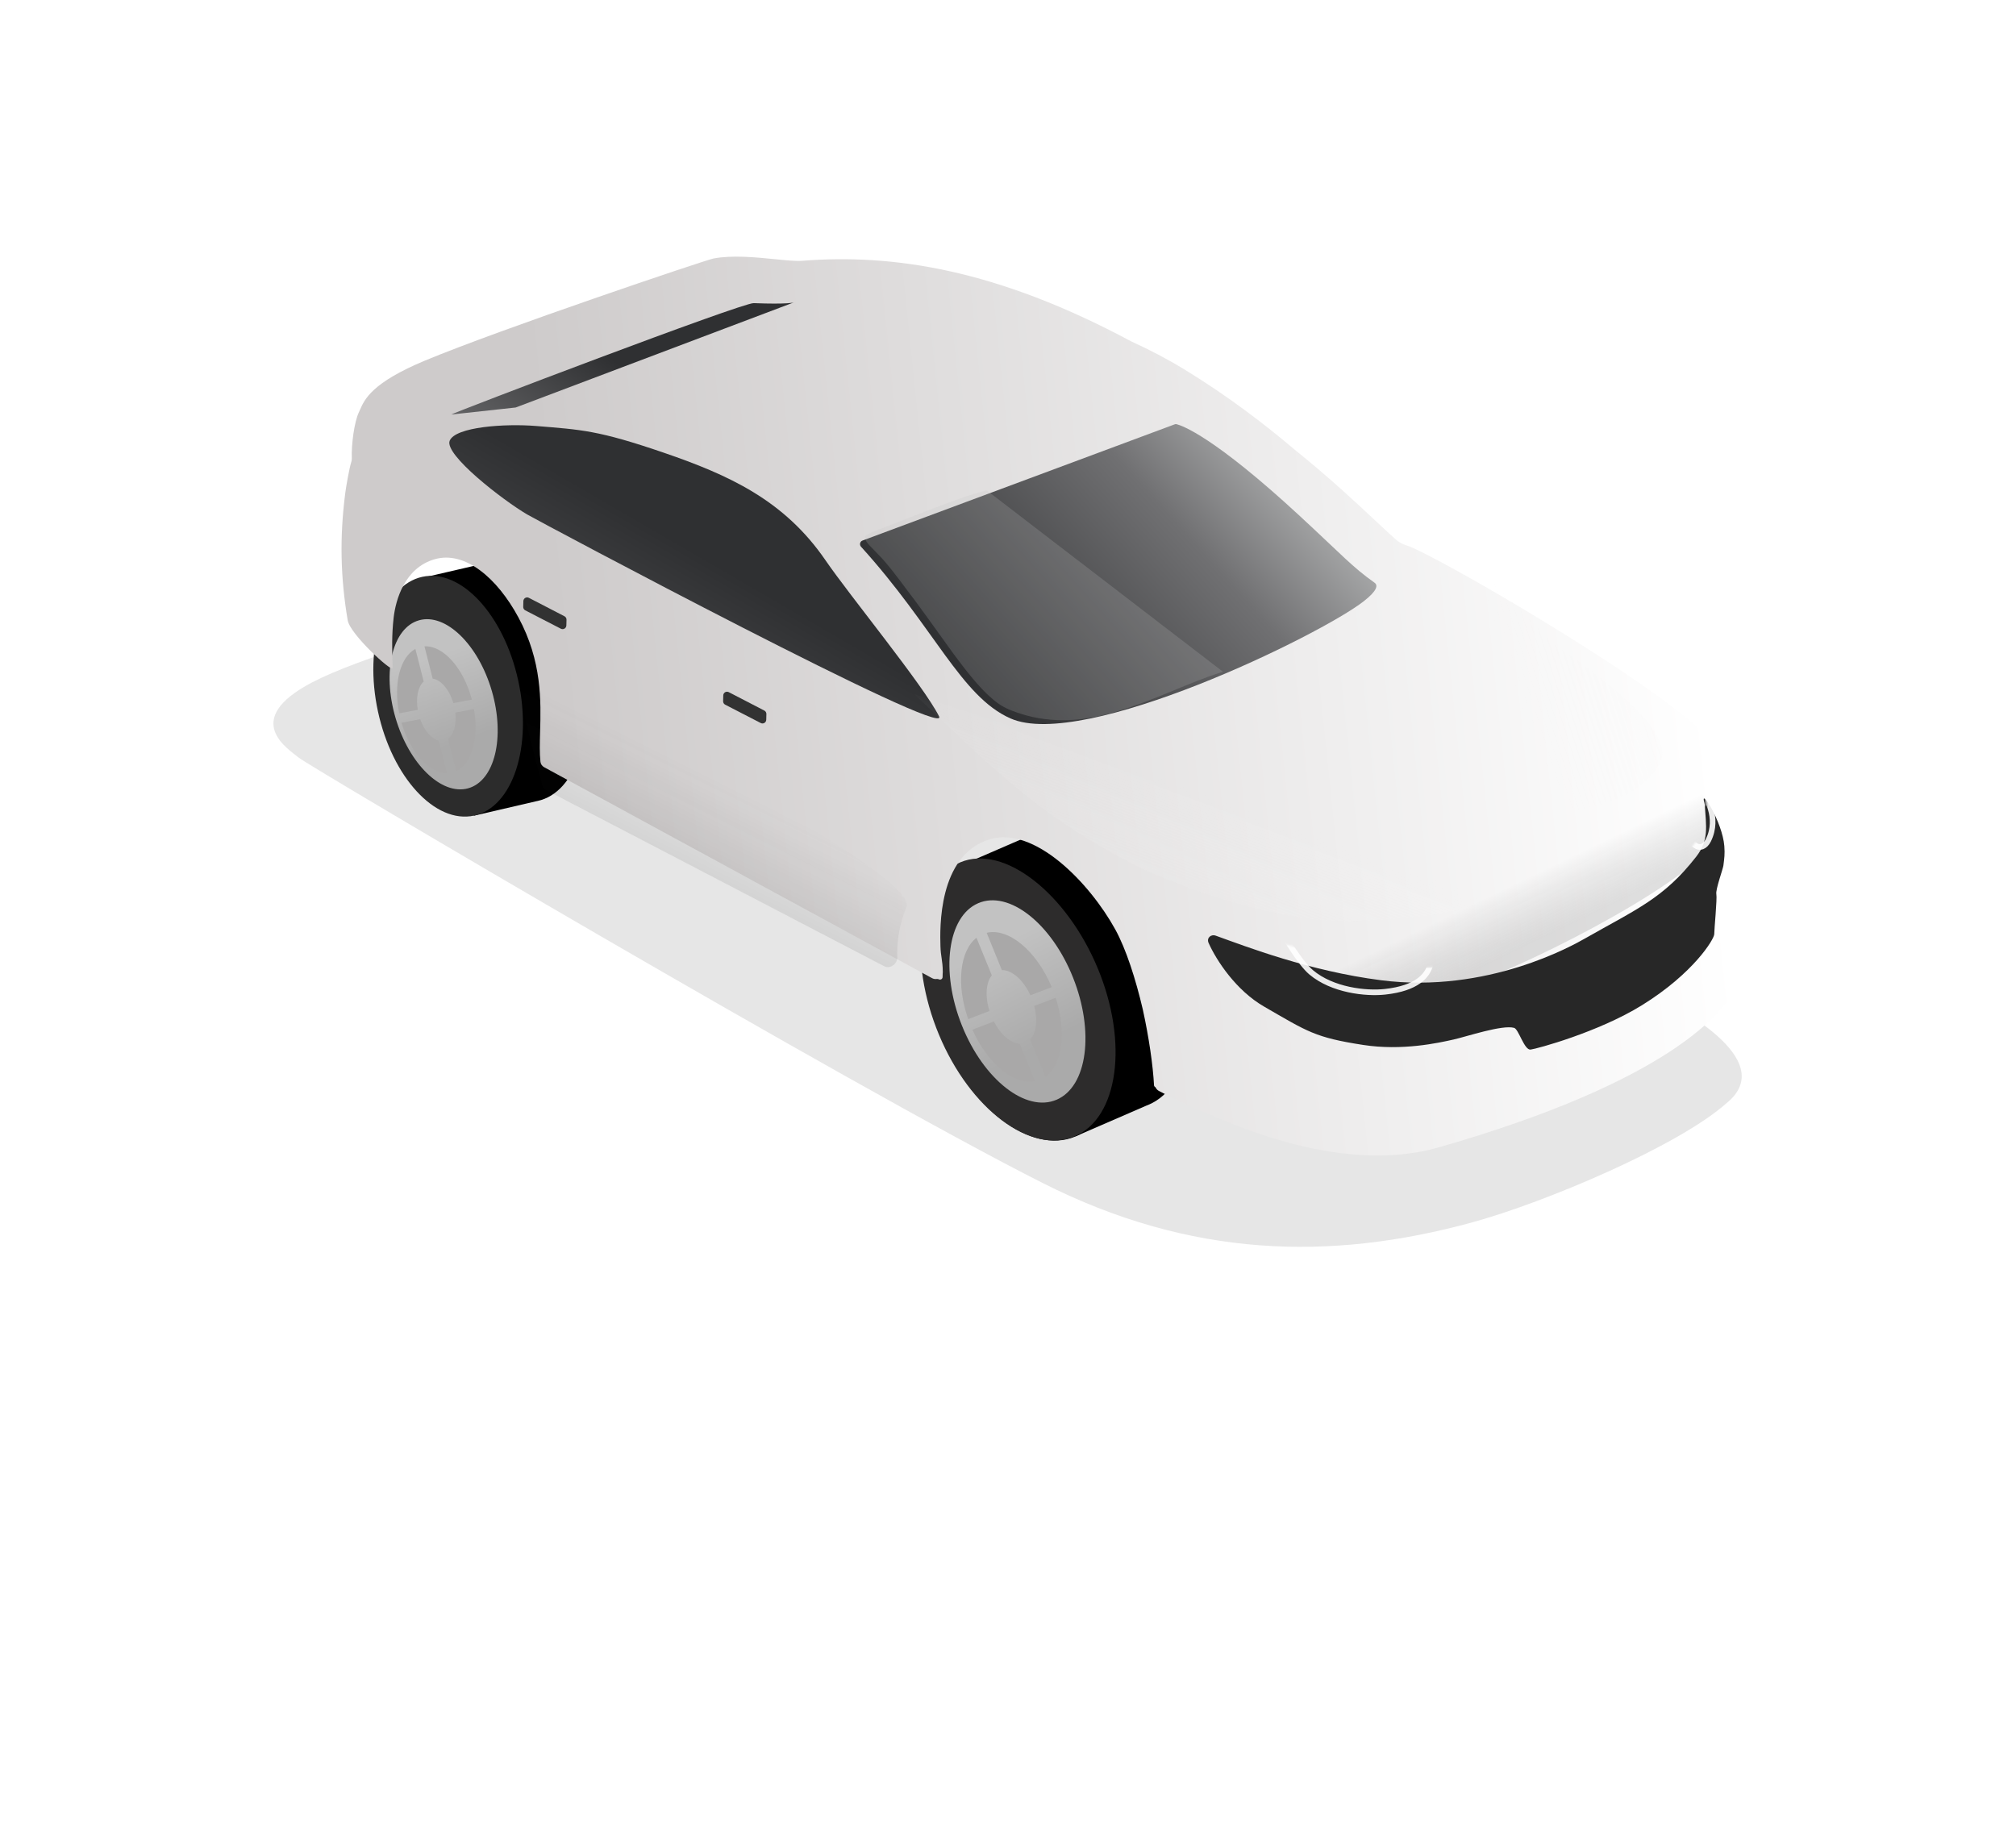 <svg width="1077" height="974" viewBox="0 0 1077 974" fill="none" xmlns="http://www.w3.org/2000/svg">
<path d="M786.7 653.064C825.508 642.414 896.43 612.422 922.226 589.547C951.908 565.672 892.336 536.606 885.29 532.275C878.244 527.944 531.24 344.743 470.629 316.216C410.018 287.688 214.478 339.664 166.817 364.562C127.968 384.857 154.659 400.586 159.661 404.865C164.664 409.144 453.264 579.724 557.224 632.189C635.953 671.921 710.523 673.968 786.7 653.064Z" fill="black" fill-opacity="0.1"/>
<path fill-rule="evenodd" clip-rule="evenodd" d="M513.297 463.235L552.632 446.193L552.641 446.215C552.894 446.101 553.148 445.99 553.404 445.883C576.826 436.078 609.265 460.461 625.86 500.344C642.454 540.226 636.92 580.506 613.498 590.311C613.173 590.447 612.847 590.576 612.519 590.699L574.595 607.154L554.944 561.017C549.657 553.632 544.918 545.164 541.042 535.85C537.469 527.261 534.921 518.654 533.358 510.336L513.297 463.235Z" fill="black"/>
<ellipse cx="45.993" cy="78.123" rx="45.993" ry="78.123" transform="matrix(-0.922 0.386 0.384 0.924 556.842 445.136)" fill="black"/>
<g filter="url(#filter0_i_3_1179)">
<ellipse cx="34.496" cy="58.595" rx="34.496" ry="58.595" transform="matrix(-0.922 0.386 0.384 0.924 552.418 467.617)" fill="url(#paint0_linear_3_1179)"/>
</g>
<g filter="url(#filter1_di_3_1179)">
<path fill-rule="evenodd" clip-rule="evenodd" d="M545.58 493.355C550.478 496.416 555.272 500.895 559.559 506.491L549.059 523.706C547.76 522.102 546.354 520.759 544.911 519.728L545.58 493.355ZM544.079 552.53C546.223 553.439 548.352 553.605 550.246 552.863L564.297 578.769C563.52 579.252 562.705 579.674 561.851 580.031C556.244 582.378 549.81 581.585 543.425 578.31L544.079 552.53ZM541.437 577.209L542.09 551.478C540.391 550.399 538.725 548.881 537.206 547.008L526.915 563.879C531.369 569.636 536.358 574.191 541.437 577.209ZM542.927 518.52L543.595 492.195C536.966 488.593 530.248 487.641 524.423 490.08C522.797 490.761 521.309 491.677 519.963 492.802L534.143 518.948C534.664 518.514 535.238 518.161 535.866 517.898C538.015 516.998 540.478 517.288 542.927 518.52ZM516.704 546.121C519.178 552.068 522.219 557.462 525.614 562.142L535.907 545.267C534.759 543.594 533.727 541.705 532.87 539.646C532.766 539.395 532.666 539.145 532.569 538.895L515.486 543.023C515.868 544.055 516.274 545.088 516.704 546.121ZM550.357 525.448L560.855 508.238C564.171 512.855 567.143 518.156 569.571 523.99C570.063 525.174 570.524 526.359 570.955 527.542L553.654 531.723C553.568 531.501 553.478 531.279 553.386 531.057C552.531 529.003 551.502 527.118 550.357 525.448ZM514.805 541.113C511.962 532.816 510.645 524.635 510.754 517.293L530.568 529.447C530.637 531.816 531.073 534.377 531.896 536.982L514.805 541.113ZM554.332 533.634C555.32 536.729 555.761 539.765 555.69 542.491L575.465 554.621C575.831 546.96 574.59 538.281 571.624 529.455L554.332 533.634ZM575.307 556.89L555.505 544.743C555.063 547.834 553.871 550.357 551.992 551.854L565.955 577.599C571.284 573.368 574.473 565.944 575.307 556.89ZM510.837 514.978L530.624 527.116C530.832 524.503 531.539 522.228 532.71 520.532L518.441 494.224C513.931 498.923 511.337 506.274 510.837 514.978Z" fill="#4C4C4C"/>
</g>
<path fill-rule="evenodd" clip-rule="evenodd" d="M513.343 462.413L552.678 445.371L552.682 445.381C552.924 445.272 553.168 445.165 553.414 445.062C576.836 435.257 609.275 459.64 625.869 499.523C642.463 539.406 636.929 579.686 613.507 589.491C613.272 589.59 613.035 589.685 612.798 589.777L574.641 606.333L555.046 560.326C549.722 552.911 544.95 544.398 541.052 535.03C537.456 526.387 534.899 517.726 533.339 509.36L513.343 462.413Z" fill="black"/>
<path d="M501.595 552.789C518.177 592.64 550.606 616.998 574.028 607.193C597.449 597.389 602.994 557.134 586.412 517.283C569.831 477.432 536.462 450.927 513.04 460.732C489.618 470.536 485.013 512.937 501.595 552.789Z" fill="#2D2C2C"/>
<g filter="url(#filter2_i_3_1179)">
<ellipse cx="32.333" cy="56.504" rx="32.333" ry="56.504" transform="matrix(-0.918 0.396 0.371 0.929 552.258 469.782)" fill="url(#paint1_linear_3_1179)"/>
</g>
<g filter="url(#filter3_di_3_1179)">
<path fill-rule="evenodd" clip-rule="evenodd" d="M522.681 547.181C530.816 565.425 544.894 576.906 556.144 574.758L547.954 554.681C543.174 554.43 537.75 549.829 534.125 542.793L522.681 547.181ZM520.442 541.553C513.964 523.101 515.907 505.077 524.857 498.062L533.044 518.132C529.918 522.019 529.365 529.456 531.817 537.192L520.442 541.553ZM553.668 528.815C549.92 520.566 543.702 515.19 538.43 515.361L530.297 495.424C541.962 492.648 556.905 504.949 565.059 524.448L553.668 528.815ZM555.705 534.521L567.166 530.127C573.086 548.349 570.804 565.848 561.687 572.374L553.551 552.428C556.822 548.965 557.674 541.996 555.705 534.521Z" fill="#A9A8A8"/>
</g>
<path fill-rule="evenodd" clip-rule="evenodd" d="M224.903 308.903L259.386 300.914L259.391 300.937C259.61 300.882 259.831 300.83 260.052 300.782C280.534 296.304 303.262 320.94 310.817 355.808C318.372 390.677 307.892 422.574 287.411 427.052C287.11 427.118 286.809 427.177 286.508 427.23L253.315 434.939L244.215 394.573C241.011 387.778 238.413 380.182 236.646 372.026C235.016 364.503 234.226 357.119 234.194 350.119L224.903 308.903Z" fill="black"/>
<ellipse cx="37.984" cy="64.511" rx="37.984" ry="64.511" transform="matrix(-0.976 0.213 0.212 0.978 262.92 300.684)" fill="black"/>
<g filter="url(#filter4_i_3_1179)">
<ellipse cx="28.489" cy="48.385" rx="28.489" ry="48.385" transform="matrix(-0.976 0.213 0.212 0.978 256.005 318.287)" fill="url(#paint2_linear_3_1179)"/>
</g>
<g filter="url(#filter5_di_3_1179)">
<path fill-rule="evenodd" clip-rule="evenodd" d="M246.603 338.159C250.131 341.376 253.364 345.732 256.018 350.922L244.919 363.357C244.102 361.858 243.159 360.555 242.138 359.501L246.603 338.159ZM236.589 386.025C238.199 387.083 239.908 387.534 241.56 387.208L249.125 410.342C248.423 410.618 247.7 410.839 246.955 411.002C242.048 412.075 236.935 410.469 232.232 406.852L236.589 386.025ZM230.781 405.661L235.13 384.875C233.911 383.747 232.784 382.269 231.828 380.523L220.976 392.681C223.736 398.015 227.109 402.454 230.781 405.661ZM240.706 358.224L245.163 336.922C240.317 333.016 235.005 331.247 229.915 332.359C228.491 332.671 227.145 333.194 225.883 333.91L233.516 357.253C233.999 356.982 234.514 356.783 235.059 356.664C236.94 356.252 238.899 356.856 240.706 358.224ZM215.32 376.735C216.446 381.935 218.115 386.769 220.178 391.077L231.031 378.916C230.345 377.383 229.785 375.691 229.394 373.886C229.347 373.666 229.302 373.446 229.26 373.227L214.791 374.037C214.948 374.932 215.124 375.832 215.32 376.735ZM245.714 364.966L256.811 352.533C258.819 356.778 260.445 361.527 261.55 366.627C261.775 367.662 261.973 368.692 262.147 369.717L247.455 370.54C247.418 370.348 247.378 370.156 247.336 369.963C246.948 368.171 246.394 366.49 245.714 364.966ZM214.521 372.384C213.446 365.227 213.59 358.391 214.766 352.446L229.04 365.256C228.744 367.19 228.717 369.335 228.998 371.573L214.521 372.384ZM247.722 372.194C248.065 374.856 247.973 377.388 247.51 379.593L261.784 392.402C263.223 386.229 263.506 378.989 262.407 371.371L247.722 372.194ZM261.318 394.221L247.025 381.395C246.209 383.836 244.87 385.705 243.126 386.645L250.645 409.64C255.601 406.998 259.294 401.447 261.318 394.221ZM215.176 350.578L229.431 363.37C229.991 361.273 230.907 359.526 232.115 358.323L224.436 334.839C220.074 337.987 216.874 343.577 215.176 350.578Z" fill="#4C4C4C"/>
</g>
<path fill-rule="evenodd" clip-rule="evenodd" d="M244.083 395.487C240.873 388.685 238.27 381.079 236.501 372.911C234.868 365.377 234.078 357.982 234.048 350.972L224.768 309.803L259.251 301.815L259.252 301.821C259.469 301.766 259.687 301.715 259.907 301.667C280.388 297.189 303.116 321.825 310.671 356.694C318.226 391.562 307.747 423.459 287.265 427.938C287.084 427.977 286.904 428.014 286.723 428.049L253.18 435.839L244.083 395.487Z" fill="black"/>
<ellipse cx="38.406" cy="65.228" rx="38.406" ry="65.228" transform="matrix(-0.976 0.213 0.212 0.978 263.063 300.023)" fill="#2C2C2C"/>
<g filter="url(#filter6_i_3_1179)">
<g filter="url(#filter7_i_3_1179)">
<ellipse cx="26.727" cy="46.718" rx="26.727" ry="46.718" transform="matrix(-0.963 0.267 0.28 0.961 249.661 324.269)" fill="url(#paint3_linear_3_1179)"/>
</g>
<g filter="url(#filter8_di_3_1179)">
<path fill-rule="evenodd" clip-rule="evenodd" d="M217.69 383.184C222.292 398.983 232.51 410.212 242.002 410.164L237.574 392.745C233.716 391.806 229.848 387.386 227.682 381.299L217.69 383.184ZM216.455 378.164C213.265 362.364 216.946 348.126 225.114 343.728L229.543 361.153C226.56 363.865 225.265 369.744 226.377 376.292L216.455 378.164ZM245.4 372.703C243.259 365.483 238.732 360.233 234.349 359.629L229.959 342.359C239.918 341.803 250.829 353.906 255.292 370.837L245.4 372.703ZM246.436 377.761L256.397 375.881C259.111 391.398 255.181 405.123 246.912 409.049L242.523 391.783C245.624 389.493 247.153 384.041 246.436 377.761Z" fill="#A9A8A8"/>
</g>
</g>
<g filter="url(#filter9_ii_3_1179)">
<path fill-rule="evenodd" clip-rule="evenodd" d="M737.005 302.736C737.227 302.93 737.463 303.107 737.714 303.263C739.224 304.203 740.576 304.864 741.777 305.219C756.114 309.448 875.348 378.816 901.035 406.128C926.031 432.706 924.215 448.168 923.372 455.346C923.25 456.382 923.149 457.246 923.151 457.945C923.164 461.434 922.96 468.449 922.7 477.374C922.547 482.631 922.375 488.55 922.216 494.801L921.677 516.04C921.587 517.625 921.553 519.244 921.518 520.897C921.371 527.917 921.21 535.549 916.694 543.801C911.127 553.974 884.552 591.116 759.252 627.004C716.751 639.177 668.141 623.212 637.25 609.481C624.347 604.297 614.604 599.36 609.798 596.815C609.059 596.424 608.495 595.826 608.139 595.11C608.042 594.917 607.879 594.738 607.69 594.634C607.404 594.478 607.24 594.198 607.222 593.873C606.66 583.257 604.524 568.293 601.222 553.294C597.433 537.107 592.299 521.03 586.483 510.484C572.826 485.716 543.204 454.845 519.1 462.485C491.745 471.156 492.838 510.194 493.123 519.516C493.207 522.257 493.478 524.091 493.746 525.902C494.05 527.962 494.35 529.992 494.366 533.295C494.367 533.455 494.358 533.612 494.34 533.764C494.323 533.913 494.308 534.061 494.307 534.211C494.304 534.76 494.288 535.366 494.26 536.037C494.216 537.061 493.108 537.665 492.209 537.172C491.877 536.989 491.487 536.961 491.112 537.016C490.301 537.135 489.431 537.005 488.621 536.564L281.431 423.883C280.332 423.286 279.562 422.213 279.427 420.97C278.927 416.348 279.077 410.989 279.244 405.012L279.244 405.011C279.704 388.505 280.296 367.29 267.705 343.905C256.195 322.531 239.002 308.14 222.946 312.733C206.89 317.326 202.123 334.367 201.012 343.896C199.921 353.255 200.21 361.876 200.377 366.876L200.377 366.877C200.444 368.889 200.492 370.314 200.422 370.965C200.179 373.234 177.744 352.924 176.461 345.369C172.554 322.377 172.162 300.929 175.107 277.767C175.588 273.978 177.231 264.419 178.396 260.672C178.573 260.103 178.673 259.515 178.652 258.918C178.374 250.937 180.063 239.263 182.37 234.358C182.576 233.92 182.778 233.458 182.99 232.973L182.991 232.971C185.468 227.302 189.337 218.448 217.722 206.613C258.028 189.807 367.556 152.898 371.779 152.077C381.755 150.138 394.438 151.402 404.706 152.425C410.731 153.025 415.924 153.542 419.251 153.281C467.302 149.511 522.689 157.535 595.058 196.36C604.764 200.772 614.344 205.767 623.601 211.427C646.722 225.564 666.126 240.444 682.232 254.092C701.049 269.236 715.511 282.789 725.893 292.518C730.338 296.683 734.034 300.148 737.005 302.736Z" fill="url(#paint4_linear_3_1179)"/>
</g>
<g filter="url(#filter10_ddi_3_1179)">
<path d="M542.798 380.813C516.424 369.107 502.363 332.516 462.998 289.078C462.036 288.016 462.433 286.302 463.776 285.802L630.614 223.686C630.918 223.572 631.237 223.534 631.552 223.613C634.475 224.345 651.438 230.139 697.536 272.782C720.707 294.217 725.314 299.764 737.349 308.324C739.253 309.678 738.844 312.543 731.58 318.224C708.426 336.335 581.797 398.122 542.798 380.813Z" fill="url(#paint5_linear_3_1179)"/>
</g>
<g filter="url(#filter11_di_3_1179)">
<path d="M358.378 235.712C323.623 223.8 314.609 223.509 290.457 221.532C273.839 220.172 247.352 221.962 244.279 229.379C241.207 236.796 272.6 261.133 285.656 268.794C292.037 272.538 512.464 390.053 505.7 376.654C497.367 360.146 458.289 312.601 445.022 293.255C422.902 261 393.133 247.623 358.378 235.712Z" fill="url(#paint6_linear_3_1179)"/>
</g>
<g filter="url(#filter12_di_3_1179)">
<path d="M279.53 211.645L428.032 155.529C428.032 155.529 424.708 156.607 406.679 155.884C400.388 155.631 246.25 214.447 245.111 215.398L279.53 211.645Z" fill="url(#paint7_linear_3_1179)"/>
</g>
<g filter="url(#filter13_f_3_1179)">
<path d="M608.282 463.22C552.5 435.557 521.617 401.824 488.374 370.862C588.881 403.449 799.179 474.515 795.749 478.705C791.462 483.943 776.078 489.896 725.406 492.022C675.518 494.115 614.669 466.387 608.282 463.22Z" fill="url(#paint8_linear_3_1179)" fill-opacity="0.21"/>
</g>
<g filter="url(#filter14_f_3_1179)">
<path d="M829.437 343.545C826.297 340.828 787.054 298.052 757.405 276.5C781.113 325.792 835.297 432.999 840.599 432.604C847.227 432.11 877.619 427.215 887.051 406.868C896.337 386.835 833.363 346.943 829.437 343.545Z" fill="url(#paint9_linear_3_1179)" fill-opacity="0.13"/>
</g>
<g filter="url(#filter15_di_3_1179)">
<path d="M409.429 379.512C409.449 378.739 409.025 378.022 408.339 377.666L389.324 367.817C388.004 367.133 386.426 368.067 386.388 369.555L386.309 372.665C386.289 373.44 386.714 374.158 387.402 374.512L406.418 384.323C407.738 385.005 409.313 384.07 409.351 382.584L409.429 379.512Z" fill="#323232"/>
</g>
<g filter="url(#filter16_di_3_1179)">
<path d="M302.639 329.116C302.659 328.343 302.236 327.626 301.549 327.27L282.535 317.421C281.214 316.737 279.636 317.671 279.598 319.159L279.519 322.269C279.5 323.044 279.924 323.762 280.612 324.116L299.628 333.927C300.948 334.609 302.524 333.674 302.561 332.188L302.639 329.116Z" fill="#323232"/>
</g>
<g filter="url(#filter17_f_3_1179)">
<path d="M472.42 516.293L291.757 422.124C290.763 421.606 290.03 420.701 289.735 419.62C285.235 403.105 277.064 371.529 277.045 364.909C277.02 356.342 492.371 465.54 484.249 484.715C480.055 494.618 479.108 504.343 479.356 511.483C479.477 514.981 475.524 517.911 472.42 516.293Z" fill="url(#paint10_linear_3_1179)" fill-opacity="0.12"/>
</g>
<path d="M653.357 358.927L527.077 261.961C512.24 265.576 478.327 279.732 471.877 281.97C463.519 284.868 462.099 286.566 462.099 286.566C462.036 289.064 463.284 290.19 467.204 294.196C472.823 299.94 475.197 302.578 489.008 321.159C508.897 347.917 523.917 372.725 538.765 378.963C550.577 383.926 569.081 388.473 595.782 380.41C619.65 373.202 634.443 364.748 653.357 358.927Z" fill="#C4C4C4" fill-opacity="0.2"/>
<g opacity="0.17" filter="url(#filter18_f_3_1179)">
<path d="M879.622 438.954C843.863 465.793 764.873 503.453 729.9 508.614" stroke="url(#paint11_linear_3_1179)" stroke-width="66.522" stroke-linecap="round" stroke-linejoin="round"/>
</g>
<g filter="url(#filter19_ddii_3_1179)">
<path d="M906.132 449.749C913.124 440.793 911.436 433.444 910.73 421.954C910.71 421.642 910.645 421.307 910.556 421.006C907.863 411.884 920.172 431.002 921.18 444.042C921.512 448.359 921.18 450.532 920.675 454.496C920.444 456.309 916.422 467.314 916.916 469.724C917.411 472.134 915.772 488.619 915.792 491.117C915.813 493.615 904.916 511.923 877.073 529.141C853.943 543.444 821.027 552.382 817.666 552.779C814.305 553.176 811.308 541.86 808.892 541.178C802.572 539.392 783.602 545.818 776.542 547.403C768.303 549.253 749.08 553.513 728.272 550.302C702.533 546.331 698.656 543.296 675.246 529.77C660.409 521.197 649.931 505.354 645.651 495.779C644.493 493.188 646.851 490.97 649.522 491.929C665.854 497.797 699.513 510.824 737.767 515.728C794.606 523.016 840.304 497.083 846.851 493.354C874.373 477.681 888.764 471.993 906.132 449.749Z" fill="#272727"/>
</g>
<mask id="mask0_3_1179" style="mask-type:alpha" maskUnits="userSpaceOnUse" x="645" y="422" width="280" height="131">
<path d="M906.129 449.633C911.668 442.529 912.187 434.107 911.049 426.67C910.43 422.621 914.431 420.494 916.433 424.067C921.395 432.924 923.412 440.396 923.935 444.503C924.27 448.819 924.096 451.551 923.594 455.515C923.364 457.329 916.43 467.191 916.926 469.601C917.422 472.011 915.794 488.497 915.816 490.995C915.838 493.494 904.953 511.809 877.121 529.044C854 543.362 821.09 552.321 817.729 552.72C814.369 553.119 811.364 541.805 808.948 541.124C802.626 539.343 783.661 545.781 776.602 547.371C768.364 549.226 749.144 553.498 728.333 550.301C702.593 546.346 698.714 543.313 675.295 529.802C660.452 521.239 649.964 505.402 645.678 495.83C644.518 493.24 646.875 491.02 649.546 491.978C665.883 497.835 699.55 510.841 737.807 515.721C794.65 522.971 840.332 497.009 846.876 493.277C874.388 477.586 888.776 471.889 906.129 449.633Z" fill="#999999"/>
</mask>
<g mask="url(#mask0_3_1179)">
<g filter="url(#filter20_d_3_1179)">
<path d="M686.056 500.441L762.709 503.542C762.714 503.557 762.719 503.573 762.724 503.589C762.921 504.209 763.169 505.109 763.364 506.202C763.757 508.4 763.926 511.313 763.101 514.302C762.286 517.259 760.483 520.352 756.82 522.953C753.13 525.571 747.476 527.743 738.888 528.674C733.785 529.227 726.753 529.023 719.561 527.469C712.366 525.914 705.119 523.03 699.492 518.307C696.449 515.752 692.761 510.767 689.768 506.279C688.29 504.062 687.01 502.01 686.1 500.513C686.085 500.489 686.071 500.465 686.056 500.441Z" stroke="white" stroke-opacity="0.9" stroke-width="2.999"/>
</g>
<g filter="url(#filter21_d_3_1179)">
<path d="M910.769 425.864C910.777 425.878 910.784 425.892 910.791 425.906C911.466 427.169 912.303 428.988 912.945 431.198C914.227 435.613 914.713 441.521 911.644 447.712C910.77 449.474 909.562 450.631 908.35 451.086C907.223 451.508 905.883 451.409 904.394 450.222C903.368 449.404 901.932 449.053 900.618 448.888C899.249 448.715 897.749 448.716 896.388 448.785C895.804 448.815 895.238 448.857 894.709 448.906L910.769 425.864Z" stroke="white" stroke-opacity="0.9" stroke-width="2.999"/>
</g>
</g>
<defs>
<filter id="filter0_i_3_1179" x="504.153" y="479.306" width="77.951" height="111.495" filterUnits="userSpaceOnUse" color-interpolation-filters="sRGB">
<feFlood flood-opacity="0" result="BackgroundImageFix"/>
<feBlend mode="normal" in="SourceGraphic" in2="BackgroundImageFix" result="shape"/>
<feColorMatrix in="SourceAlpha" type="matrix" values="0 0 0 0 0 0 0 0 0 0 0 0 0 0 0 0 0 0 127 0" result="hardAlpha"/>
<feMorphology radius="1.008" operator="erode" in="SourceAlpha" result="effect1_innerShadow_3_1179"/>
<feOffset/>
<feGaussianBlur stdDeviation="0.504"/>
<feComposite in2="hardAlpha" operator="arithmetic" k2="-1" k3="1"/>
<feColorMatrix type="matrix" values="0 0 0 0 0 0 0 0 0 0 0 0 0 0 0 0 0 0 0.25 0"/>
<feBlend mode="normal" in2="shape" result="effect1_innerShadow_3_1179"/>
</filter>
<filter id="filter1_di_3_1179" x="507.724" y="488.526" width="68.408" height="94.873" filterUnits="userSpaceOnUse" color-interpolation-filters="sRGB">
<feFlood flood-opacity="0" result="BackgroundImageFix"/>
<feColorMatrix in="SourceAlpha" type="matrix" values="0 0 0 0 0 0 0 0 0 0 0 0 0 0 0 0 0 0 127 0" result="hardAlpha"/>
<feOffset dy="0.403"/>
<feGaussianBlur stdDeviation="0.302"/>
<feColorMatrix type="matrix" values="0 0 0 0 1 0 0 0 0 1 0 0 0 0 1 0 0 0 0.41 0"/>
<feBlend mode="normal" in2="BackgroundImageFix" result="effect1_dropShadow_3_1179"/>
<feBlend mode="normal" in="SourceGraphic" in2="effect1_dropShadow_3_1179" result="shape"/>
<feColorMatrix in="SourceAlpha" type="matrix" values="0 0 0 0 0 0 0 0 0 0 0 0 0 0 0 0 0 0 127 0" result="hardAlpha"/>
<feOffset dx="-3.024" dy="2.016"/>
<feGaussianBlur stdDeviation="1.512"/>
<feComposite in2="hardAlpha" operator="arithmetic" k2="-1" k3="1"/>
<feColorMatrix type="matrix" values="0 0 0 0 0 0 0 0 0 0 0 0 0 0 0 0 0 0 0.25 0"/>
<feBlend mode="normal" in2="shape" result="effect2_innerShadow_3_1179"/>
</filter>
<filter id="filter2_i_3_1179" x="507.189" y="481.039" width="72.701" height="108.043" filterUnits="userSpaceOnUse" color-interpolation-filters="sRGB">
<feFlood flood-opacity="0" result="BackgroundImageFix"/>
<feBlend mode="normal" in="SourceGraphic" in2="BackgroundImageFix" result="shape"/>
<feColorMatrix in="SourceAlpha" type="matrix" values="0 0 0 0 0 0 0 0 0 0 0 0 0 0 0 0 0 0 127 0" result="hardAlpha"/>
<feMorphology radius="2.499" operator="erode" in="SourceAlpha" result="effect1_innerShadow_3_1179"/>
<feOffset/>
<feGaussianBlur stdDeviation="1.25"/>
<feComposite in2="hardAlpha" operator="arithmetic" k2="-1" k3="1"/>
<feColorMatrix type="matrix" values="0 0 0 0 0 0 0 0 0 0 0 0 0 0 0 0 0 0 0.25 0"/>
<feBlend mode="normal" in2="shape" result="effect1_innerShadow_3_1179"/>
</filter>
<filter id="filter3_di_3_1179" x="513.423" y="494.822" width="58.081" height="82.325" filterUnits="userSpaceOnUse" color-interpolation-filters="sRGB">
<feFlood flood-opacity="0" result="BackgroundImageFix"/>
<feColorMatrix in="SourceAlpha" type="matrix" values="0 0 0 0 0 0 0 0 0 0 0 0 0 0 0 0 0 0 127 0" result="hardAlpha"/>
<feOffset dy="0.852"/>
<feGaussianBlur stdDeviation="0.533"/>
<feColorMatrix type="matrix" values="0 0 0 0 1 0 0 0 0 1 0 0 0 0 1 0 0 0 0.59 0"/>
<feBlend mode="normal" in2="BackgroundImageFix" result="effect1_dropShadow_3_1179"/>
<feBlend mode="normal" in="SourceGraphic" in2="effect1_dropShadow_3_1179" result="shape"/>
<feColorMatrix in="SourceAlpha" type="matrix" values="0 0 0 0 0 0 0 0 0 0 0 0 0 0 0 0 0 0 127 0" result="hardAlpha"/>
<feOffset dx="-3.197" dy="2.131"/>
<feGaussianBlur stdDeviation="1.598"/>
<feComposite in2="hardAlpha" operator="arithmetic" k2="-1" k3="1"/>
<feColorMatrix type="matrix" values="0 0 0 0 0 0 0 0 0 0 0 0 0 0 0 0 0 0 0.25 0"/>
<feBlend mode="normal" in2="shape" result="effect2_innerShadow_3_1179"/>
</filter>
<filter id="filter4_i_3_1179" x="208.789" y="323.974" width="59.305" height="95.422" filterUnits="userSpaceOnUse" color-interpolation-filters="sRGB">
<feFlood flood-opacity="0" result="BackgroundImageFix"/>
<feBlend mode="normal" in="SourceGraphic" in2="BackgroundImageFix" result="shape"/>
<feColorMatrix in="SourceAlpha" type="matrix" values="0 0 0 0 0 0 0 0 0 0 0 0 0 0 0 0 0 0 127 0" result="hardAlpha"/>
<feMorphology radius="0.832" operator="erode" in="SourceAlpha" result="effect1_innerShadow_3_1179"/>
<feOffset/>
<feGaussianBlur stdDeviation="0.416"/>
<feComposite in2="hardAlpha" operator="arithmetic" k2="-1" k3="1"/>
<feColorMatrix type="matrix" values="0 0 0 0 0 0 0 0 0 0 0 0 0 0 0 0 0 0 0.25 0"/>
<feBlend mode="normal" in2="shape" result="effect1_innerShadow_3_1179"/>
</filter>
<filter id="filter5_di_3_1179" x="211.296" y="331.865" width="52.281" height="81.129" filterUnits="userSpaceOnUse" color-interpolation-filters="sRGB">
<feFlood flood-opacity="0" result="BackgroundImageFix"/>
<feColorMatrix in="SourceAlpha" type="matrix" values="0 0 0 0 0 0 0 0 0 0 0 0 0 0 0 0 0 0 127 0" result="hardAlpha"/>
<feOffset dy="0.333"/>
<feGaussianBlur stdDeviation="0.25"/>
<feColorMatrix type="matrix" values="0 0 0 0 1 0 0 0 0 1 0 0 0 0 1 0 0 0 0.41 0"/>
<feBlend mode="normal" in2="BackgroundImageFix" result="effect1_dropShadow_3_1179"/>
<feBlend mode="normal" in="SourceGraphic" in2="effect1_dropShadow_3_1179" result="shape"/>
<feColorMatrix in="SourceAlpha" type="matrix" values="0 0 0 0 0 0 0 0 0 0 0 0 0 0 0 0 0 0 127 0" result="hardAlpha"/>
<feOffset dx="-2.497" dy="1.665"/>
<feGaussianBlur stdDeviation="1.249"/>
<feComposite in2="hardAlpha" operator="arithmetic" k2="-1" k3="1"/>
<feColorMatrix type="matrix" values="0 0 0 0 0 0 0 0 0 0 0 0 0 0 0 0 0 0 0.25 0"/>
<feBlend mode="normal" in2="shape" result="effect2_innerShadow_3_1179"/>
</filter>
<filter id="filter6_i_3_1179" x="208.126" y="330.836" width="57.762" height="90.896" filterUnits="userSpaceOnUse" color-interpolation-filters="sRGB">
<feFlood flood-opacity="0" result="BackgroundImageFix"/>
<feBlend mode="normal" in="SourceGraphic" in2="BackgroundImageFix" result="shape"/>
<feColorMatrix in="SourceAlpha" type="matrix" values="0 0 0 0 0 0 0 0 0 0 0 0 0 0 0 0 0 0 127 0" result="hardAlpha"/>
<feMorphology radius="2.499" operator="erode" in="SourceAlpha" result="effect1_innerShadow_3_1179"/>
<feOffset/>
<feGaussianBlur stdDeviation="1.25"/>
<feComposite in2="hardAlpha" operator="arithmetic" k2="-1" k3="1"/>
<feColorMatrix type="matrix" values="0 0 0 0 0 0 0 0 0 0 0 0 0 0 0 0 0 0 0.25 0"/>
<feBlend mode="normal" in2="shape" result="effect1_innerShadow_3_1179"/>
</filter>
<filter id="filter7_i_3_1179" x="208.126" y="330.836" width="57.762" height="90.896" filterUnits="userSpaceOnUse" color-interpolation-filters="sRGB">
<feFlood flood-opacity="0" result="BackgroundImageFix"/>
<feBlend mode="normal" in="SourceGraphic" in2="BackgroundImageFix" result="shape"/>
<feColorMatrix in="SourceAlpha" type="matrix" values="0 0 0 0 0 0 0 0 0 0 0 0 0 0 0 0 0 0 127 0" result="hardAlpha"/>
<feMorphology radius="0.749" operator="erode" in="SourceAlpha" result="effect1_innerShadow_3_1179"/>
<feOffset/>
<feGaussianBlur stdDeviation="0.375"/>
<feComposite in2="hardAlpha" operator="arithmetic" k2="-1" k3="1"/>
<feColorMatrix type="matrix" values="0 0 0 0 0 0 0 0 0 0 0 0 0 0 0 0 0 0 0.25 0"/>
<feBlend mode="normal" in2="shape" result="effect1_innerShadow_3_1179"/>
</filter>
<filter id="filter8_di_3_1179" x="212.116" y="342.128" width="46.199" height="70.167" filterUnits="userSpaceOnUse" color-interpolation-filters="sRGB">
<feFlood flood-opacity="0" result="BackgroundImageFix"/>
<feColorMatrix in="SourceAlpha" type="matrix" values="0 0 0 0 0 0 0 0 0 0 0 0 0 0 0 0 0 0 127 0" result="hardAlpha"/>
<feOffset dy="0.852"/>
<feGaussianBlur stdDeviation="0.533"/>
<feColorMatrix type="matrix" values="0 0 0 0 1 0 0 0 0 1 0 0 0 0 1 0 0 0 0.59 0"/>
<feBlend mode="normal" in2="BackgroundImageFix" result="effect1_dropShadow_3_1179"/>
<feBlend mode="normal" in="SourceGraphic" in2="effect1_dropShadow_3_1179" result="shape"/>
<feColorMatrix in="SourceAlpha" type="matrix" values="0 0 0 0 0 0 0 0 0 0 0 0 0 0 0 0 0 0 127 0" result="hardAlpha"/>
<feOffset dx="-3.197" dy="2.131"/>
<feGaussianBlur stdDeviation="1.598"/>
<feComposite in2="hardAlpha" operator="arithmetic" k2="-1" k3="1"/>
<feColorMatrix type="matrix" values="0 0 0 0 0 0 0 0 0 0 0 0 0 0 0 0 0 0 0.25 0"/>
<feBlend mode="normal" in2="shape" result="effect2_innerShadow_3_1179"/>
</filter>
<filter id="filter9_ii_3_1179" x="173.173" y="138.674" width="759.895" height="492.658" filterUnits="userSpaceOnUse" color-interpolation-filters="sRGB">
<feFlood flood-opacity="0" result="BackgroundImageFix"/>
<feBlend mode="normal" in="SourceGraphic" in2="BackgroundImageFix" result="shape"/>
<feColorMatrix in="SourceAlpha" type="matrix" values="0 0 0 0 0 0 0 0 0 0 0 0 0 0 0 0 0 0 127 0" result="hardAlpha"/>
<feOffset dx="9.293" dy="-12.391"/>
<feGaussianBlur stdDeviation="37.172"/>
<feComposite in2="hardAlpha" operator="arithmetic" k2="-1" k3="1"/>
<feColorMatrix type="matrix" values="0 0 0 0 0 0 0 0 0 0 0 0 0 0 0 0 0 0 0.07 0"/>
<feBlend mode="normal" in2="shape" result="effect1_innerShadow_3_1179"/>
<feColorMatrix in="SourceAlpha" type="matrix" values="0 0 0 0 0 0 0 0 0 0 0 0 0 0 0 0 0 0 127 0" result="hardAlpha"/>
<feOffset dy="-1.549"/>
<feGaussianBlur stdDeviation="3.098"/>
<feComposite in2="hardAlpha" operator="arithmetic" k2="-1" k3="1"/>
<feColorMatrix type="matrix" values="0 0 0 0 0 0 0 0 0 0 0 0 0 0 0 0 0 0 0.09 0"/>
<feBlend mode="normal" in2="effect1_innerShadow_3_1179" result="effect2_innerShadow_3_1179"/>
</filter>
<filter id="filter10_ddi_3_1179" x="458.436" y="220.548" width="281.898" height="166.315" filterUnits="userSpaceOnUse" color-interpolation-filters="sRGB">
<feFlood flood-opacity="0" result="BackgroundImageFix"/>
<feColorMatrix in="SourceAlpha" type="matrix" values="0 0 0 0 0 0 0 0 0 0 0 0 0 0 0 0 0 0 127 0" result="hardAlpha"/>
<feOffset dx="-2.016" dy="1.008"/>
<feGaussianBlur stdDeviation="1.008"/>
<feColorMatrix type="matrix" values="0 0 0 0 1 0 0 0 0 1 0 0 0 0 1 0 0 0 0.28 0"/>
<feBlend mode="normal" in2="BackgroundImageFix" result="effect1_dropShadow_3_1179"/>
<feColorMatrix in="SourceAlpha" type="matrix" values="0 0 0 0 0 0 0 0 0 0 0 0 0 0 0 0 0 0 127 0" result="hardAlpha"/>
<feOffset dy="-1.008"/>
<feGaussianBlur stdDeviation="1.008"/>
<feColorMatrix type="matrix" values="0 0 0 0 1 0 0 0 0 1 0 0 0 0 1 0 0 0 0.56 0"/>
<feBlend mode="normal" in2="effect1_dropShadow_3_1179" result="effect2_dropShadow_3_1179"/>
<feBlend mode="normal" in="SourceGraphic" in2="effect2_dropShadow_3_1179" result="shape"/>
<feColorMatrix in="SourceAlpha" type="matrix" values="0 0 0 0 0 0 0 0 0 0 0 0 0 0 0 0 0 0 127 0" result="hardAlpha"/>
<feOffset dx="-1.008" dy="3.024"/>
<feGaussianBlur stdDeviation="1.512"/>
<feComposite in2="hardAlpha" operator="arithmetic" k2="-1" k3="1"/>
<feColorMatrix type="matrix" values="0 0 0 0 0 0 0 0 0 0 0 0 0 0 0 0 0 0 0.75 0"/>
<feBlend mode="normal" in2="shape" result="effect3_innerShadow_3_1179"/>
</filter>
<filter id="filter11_di_3_1179" x="240.037" y="221.114" width="266.858" height="160.636" filterUnits="userSpaceOnUse" color-interpolation-filters="sRGB">
<feFlood flood-opacity="0" result="BackgroundImageFix"/>
<feColorMatrix in="SourceAlpha" type="matrix" values="0 0 0 0 0 0 0 0 0 0 0 0 0 0 0 0 0 0 127 0" result="hardAlpha"/>
<feOffset dy="1.042"/>
<feGaussianBlur stdDeviation="0.521"/>
<feColorMatrix type="matrix" values="0 0 0 0 0.925 0 0 0 0 0.925 0 0 0 0 0.925 0 0 0 0.37 0"/>
<feBlend mode="normal" in2="BackgroundImageFix" result="effect1_dropShadow_3_1179"/>
<feBlend mode="normal" in="SourceGraphic" in2="effect1_dropShadow_3_1179" result="shape"/>
<feColorMatrix in="SourceAlpha" type="matrix" values="0 0 0 0 0 0 0 0 0 0 0 0 0 0 0 0 0 0 127 0" result="hardAlpha"/>
<feOffset dx="-4.032" dy="5.04"/>
<feGaussianBlur stdDeviation="2.016"/>
<feComposite in2="hardAlpha" operator="arithmetic" k2="-1" k3="1"/>
<feColorMatrix type="matrix" values="0 0 0 0 0 0 0 0 0 0 0 0 0 0 0 0 0 0 0.8 0"/>
<feBlend mode="normal" in2="shape" result="effect2_innerShadow_3_1179"/>
</filter>
<filter id="filter12_di_3_1179" x="241.079" y="155.529" width="187.996" height="63.901" filterUnits="userSpaceOnUse" color-interpolation-filters="sRGB">
<feFlood flood-opacity="0" result="BackgroundImageFix"/>
<feColorMatrix in="SourceAlpha" type="matrix" values="0 0 0 0 0 0 0 0 0 0 0 0 0 0 0 0 0 0 127 0" result="hardAlpha"/>
<feOffset dy="1.042"/>
<feGaussianBlur stdDeviation="0.521"/>
<feColorMatrix type="matrix" values="0 0 0 0 0.925 0 0 0 0 0.925 0 0 0 0 0.925 0 0 0 0.37 0"/>
<feBlend mode="normal" in2="BackgroundImageFix" result="effect1_dropShadow_3_1179"/>
<feBlend mode="normal" in="SourceGraphic" in2="effect1_dropShadow_3_1179" result="shape"/>
<feColorMatrix in="SourceAlpha" type="matrix" values="0 0 0 0 0 0 0 0 0 0 0 0 0 0 0 0 0 0 127 0" result="hardAlpha"/>
<feOffset dx="-4.032" dy="5.04"/>
<feGaussianBlur stdDeviation="2.016"/>
<feComposite in2="hardAlpha" operator="arithmetic" k2="-1" k3="1"/>
<feColorMatrix type="matrix" values="0 0 0 0 0 0 0 0 0 0 0 0 0 0 0 0 0 0 0.8 0"/>
<feBlend mode="normal" in2="shape" result="effect2_innerShadow_3_1179"/>
</filter>
<filter id="filter13_f_3_1179" x="460.152" y="342.641" width="363.859" height="177.715" filterUnits="userSpaceOnUse" color-interpolation-filters="sRGB">
<feFlood flood-opacity="0" result="BackgroundImageFix"/>
<feBlend mode="normal" in="SourceGraphic" in2="BackgroundImageFix" result="shape"/>
<feGaussianBlur stdDeviation="14.111" result="effect1_foregroundBlur_3_1179"/>
</filter>
<filter id="filter14_f_3_1179" x="739.263" y="258.357" width="166.864" height="192.39" filterUnits="userSpaceOnUse" color-interpolation-filters="sRGB">
<feFlood flood-opacity="0" result="BackgroundImageFix"/>
<feBlend mode="normal" in="SourceGraphic" in2="BackgroundImageFix" result="shape"/>
<feGaussianBlur stdDeviation="9.071" result="effect1_foregroundBlur_3_1179"/>
</filter>
<filter id="filter15_di_3_1179" x="385.808" y="366.589" width="24.121" height="20.46" filterUnits="userSpaceOnUse" color-interpolation-filters="sRGB">
<feFlood flood-opacity="0" result="BackgroundImageFix"/>
<feColorMatrix in="SourceAlpha" type="matrix" values="0 0 0 0 0 0 0 0 0 0 0 0 0 0 0 0 0 0 127 0" result="hardAlpha"/>
<feOffset dy="-0.5"/>
<feGaussianBlur stdDeviation="0.25"/>
<feColorMatrix type="matrix" values="0 0 0 0 0.788 0 0 0 0 0.788 0 0 0 0 0.788 0 0 0 0.19 0"/>
<feBlend mode="normal" in2="BackgroundImageFix" result="effect1_dropShadow_3_1179"/>
<feBlend mode="normal" in="SourceGraphic" in2="effect1_dropShadow_3_1179" result="shape"/>
<feColorMatrix in="SourceAlpha" type="matrix" values="0 0 0 0 0 0 0 0 0 0 0 0 0 0 0 0 0 0 127 0" result="hardAlpha"/>
<feOffset dy="2.499"/>
<feGaussianBlur stdDeviation="1.25"/>
<feComposite in2="hardAlpha" operator="arithmetic" k2="-1" k3="1"/>
<feColorMatrix type="matrix" values="0 0 0 0 0 0 0 0 0 0 0 0 0 0 0 0 0 0 0.74 0"/>
<feBlend mode="normal" in2="shape" result="effect2_innerShadow_3_1179"/>
</filter>
<filter id="filter16_di_3_1179" x="279.019" y="316.193" width="24.121" height="20.46" filterUnits="userSpaceOnUse" color-interpolation-filters="sRGB">
<feFlood flood-opacity="0" result="BackgroundImageFix"/>
<feColorMatrix in="SourceAlpha" type="matrix" values="0 0 0 0 0 0 0 0 0 0 0 0 0 0 0 0 0 0 127 0" result="hardAlpha"/>
<feOffset dy="-0.5"/>
<feGaussianBlur stdDeviation="0.25"/>
<feColorMatrix type="matrix" values="0 0 0 0 0.788 0 0 0 0 0.788 0 0 0 0 0.788 0 0 0 0.19 0"/>
<feBlend mode="normal" in2="BackgroundImageFix" result="effect1_dropShadow_3_1179"/>
<feBlend mode="normal" in="SourceGraphic" in2="effect1_dropShadow_3_1179" result="shape"/>
<feColorMatrix in="SourceAlpha" type="matrix" values="0 0 0 0 0 0 0 0 0 0 0 0 0 0 0 0 0 0 127 0" result="hardAlpha"/>
<feOffset dy="2.499"/>
<feGaussianBlur stdDeviation="1.25"/>
<feComposite in2="hardAlpha" operator="arithmetic" k2="-1" k3="1"/>
<feColorMatrix type="matrix" values="0 0 0 0 0 0 0 0 0 0 0 0 0 0 0 0 0 0 0.74 0"/>
<feBlend mode="normal" in2="shape" result="effect2_innerShadow_3_1179"/>
</filter>
<filter id="filter17_f_3_1179" x="270.997" y="358.384" width="219.524" height="164.414" filterUnits="userSpaceOnUse" color-interpolation-filters="sRGB">
<feFlood flood-opacity="0" result="BackgroundImageFix"/>
<feBlend mode="normal" in="SourceGraphic" in2="BackgroundImageFix" result="shape"/>
<feGaussianBlur stdDeviation="3.024" result="effect1_foregroundBlur_3_1179"/>
</filter>
<filter id="filter18_f_3_1179" x="686.556" y="395.613" width="236.407" height="156.346" filterUnits="userSpaceOnUse" color-interpolation-filters="sRGB">
<feFlood flood-opacity="0" result="BackgroundImageFix"/>
<feBlend mode="normal" in="SourceGraphic" in2="BackgroundImageFix" result="shape"/>
<feGaussianBlur stdDeviation="5.04" result="effect1_foregroundBlur_3_1179"/>
</filter>
<filter id="filter19_ddii_3_1179" x="644.094" y="416.743" width="278.474" height="144.693" filterUnits="userSpaceOnUse" color-interpolation-filters="sRGB">
<feFlood flood-opacity="0" result="BackgroundImageFix"/>
<feColorMatrix in="SourceAlpha" type="matrix" values="0 0 0 0 0 0 0 0 0 0 0 0 0 0 0 0 0 0 127 0" result="hardAlpha"/>
<feOffset dy="0.941"/>
<feGaussianBlur stdDeviation="0.627"/>
<feColorMatrix type="matrix" values="0 0 0 0 0 0 0 0 0 0 0 0 0 0 0 0 0 0 0.57 0"/>
<feBlend mode="normal" in2="BackgroundImageFix" result="effect1_dropShadow_3_1179"/>
<feColorMatrix in="SourceAlpha" type="matrix" values="0 0 0 0 0 0 0 0 0 0 0 0 0 0 0 0 0 0 127 0" result="hardAlpha"/>
<feOffset dy="-0.627"/>
<feGaussianBlur stdDeviation="0.627"/>
<feColorMatrix type="matrix" values="0 0 0 0 0 0 0 0 0 0 0 0 0 0 0 0 0 0 1 0"/>
<feBlend mode="normal" in2="effect1_dropShadow_3_1179" result="effect2_dropShadow_3_1179"/>
<feBlend mode="normal" in="SourceGraphic" in2="effect2_dropShadow_3_1179" result="shape"/>
<feColorMatrix in="SourceAlpha" type="matrix" values="0 0 0 0 0 0 0 0 0 0 0 0 0 0 0 0 0 0 127 0" result="hardAlpha"/>
<feOffset dy="8.647"/>
<feGaussianBlur stdDeviation="8.812"/>
<feComposite in2="hardAlpha" operator="arithmetic" k2="-1" k3="1"/>
<feColorMatrix type="matrix" values="0 0 0 0 0 0 0 0 0 0 0 0 0 0 0 0 0 0 1 0"/>
<feBlend mode="normal" in2="shape" result="effect3_innerShadow_3_1179"/>
<feColorMatrix in="SourceAlpha" type="matrix" values="0 0 0 0 0 0 0 0 0 0 0 0 0 0 0 0 0 0 127 0" result="hardAlpha"/>
<feOffset dy="-0.942"/>
<feGaussianBlur stdDeviation="0.942"/>
<feComposite in2="hardAlpha" operator="arithmetic" k2="-1" k3="1"/>
<feColorMatrix type="matrix" values="0 0 0 0 0 0 0 0 0 0 0 0 0 0 0 0 0 0 1 0"/>
<feBlend mode="normal" in2="effect3_innerShadow_3_1179" result="effect4_innerShadow_3_1179"/>
</filter>
<filter id="filter20_d_3_1179" x="683.113" y="498.831" width="84.318" height="34.105" filterUnits="userSpaceOnUse" color-interpolation-filters="sRGB">
<feFlood flood-opacity="0" result="BackgroundImageFix"/>
<feColorMatrix in="SourceAlpha" type="matrix" values="0 0 0 0 0 0 0 0 0 0 0 0 0 0 0 0 0 0 127 0" result="hardAlpha"/>
<feOffset dx="1" dy="1.242"/>
<feGaussianBlur stdDeviation="0.621"/>
<feColorMatrix type="matrix" values="0 0 0 0 1 0 0 0 0 1 0 0 0 0 1 0 0 0 0.24 0"/>
<feBlend mode="normal" in2="BackgroundImageFix" result="effect1_dropShadow_3_1179"/>
<feBlend mode="normal" in="SourceGraphic" in2="effect1_dropShadow_3_1179" result="shape"/>
</filter>
<filter id="filter21_d_3_1179" x="891.301" y="423.114" width="26.381" height="32.184" filterUnits="userSpaceOnUse" color-interpolation-filters="sRGB">
<feFlood flood-opacity="0" result="BackgroundImageFix"/>
<feColorMatrix in="SourceAlpha" type="matrix" values="0 0 0 0 0 0 0 0 0 0 0 0 0 0 0 0 0 0 127 0" result="hardAlpha"/>
<feOffset dx="1" dy="1.242"/>
<feGaussianBlur stdDeviation="0.621"/>
<feColorMatrix type="matrix" values="0 0 0 0 1 0 0 0 0 1 0 0 0 0 1 0 0 0 0.24 0"/>
<feBlend mode="normal" in2="BackgroundImageFix" result="effect1_dropShadow_3_1179"/>
<feBlend mode="normal" in="SourceGraphic" in2="effect1_dropShadow_3_1179" result="shape"/>
</filter>
<linearGradient id="paint0_linear_3_1179" x1="81.37" y1="89.385" x2="85.421" y2="29.126" gradientUnits="userSpaceOnUse">
<stop stop-color="#3F3F3F"/>
<stop offset="1" stop-color="#5C5C5C"/>
</linearGradient>
<linearGradient id="paint1_linear_3_1179" x1="76.266" y1="86.195" x2="80.284" y2="28.102" gradientUnits="userSpaceOnUse">
<stop stop-color="#AAAAAA"/>
<stop offset="1" stop-color="#C2C2C2"/>
</linearGradient>
<linearGradient id="paint2_linear_3_1179" x1="67.201" y1="73.811" x2="70.545" y2="24.051" gradientUnits="userSpaceOnUse">
<stop stop-color="#3F3F3F"/>
<stop offset="1" stop-color="#5C5C5C"/>
</linearGradient>
<linearGradient id="paint3_linear_3_1179" x1="63.044" y1="71.268" x2="66.367" y2="23.235" gradientUnits="userSpaceOnUse">
<stop stop-color="#AAAAAA"/>
<stop offset="1" stop-color="#C2C2C2"/>
</linearGradient>
<linearGradient id="paint4_linear_3_1179" x1="294.104" y1="418.008" x2="898.918" y2="355.394" gradientUnits="userSpaceOnUse">
<stop stop-color="#CECBCB"/>
<stop offset="1" stop-color="white"/>
</linearGradient>
<linearGradient id="paint5_linear_3_1179" x1="636.335" y1="80.842" x2="434.842" y2="262.075" gradientUnits="userSpaceOnUse">
<stop stop-color="#E8EAE9"/>
<stop offset="0.498" stop-color="#707072"/>
<stop offset="1" stop-color="#2F3032"/>
</linearGradient>
<linearGradient id="paint6_linear_3_1179" x1="297.348" y1="696.263" x2="494.012" y2="357.44" gradientUnits="userSpaceOnUse">
<stop stop-color="#E8EAE9"/>
<stop offset="0.498" stop-color="#707072"/>
<stop offset="1" stop-color="#2F3032"/>
</linearGradient>
<linearGradient id="paint7_linear_3_1179" x1="226.15" y1="339.189" x2="334.847" y2="188.424" gradientUnits="userSpaceOnUse">
<stop stop-color="#E8EAE9"/>
<stop offset="0.498" stop-color="#707072"/>
<stop offset="1" stop-color="#2F3032"/>
</linearGradient>
<linearGradient id="paint8_linear_3_1179" x1="630.009" y1="496.587" x2="656.236" y2="425.818" gradientUnits="userSpaceOnUse">
<stop stop-color="#ECEAEA"/>
<stop offset="1" stop-color="white" stop-opacity="0"/>
</linearGradient>
<linearGradient id="paint9_linear_3_1179" x1="910.826" y1="376.455" x2="817.842" y2="406.291" gradientUnits="userSpaceOnUse">
<stop stop-color="#ECEAEA"/>
<stop offset="1" stop-color="white" stop-opacity="0"/>
</linearGradient>
<linearGradient id="paint10_linear_3_1179" x1="410.51" y1="503.258" x2="439.723" y2="444.979" gradientUnits="userSpaceOnUse">
<stop stop-color="#040404"/>
<stop offset="1" stop-color="#3C3C3C" stop-opacity="0"/>
</linearGradient>
<linearGradient id="paint11_linear_3_1179" x1="806.118" y1="509.768" x2="790.469" y2="477.328" gradientUnits="userSpaceOnUse">
<stop stop-color="#4B4B4B"/>
<stop offset="0.899" stop-opacity="0"/>
</linearGradient>
</defs>
</svg>
